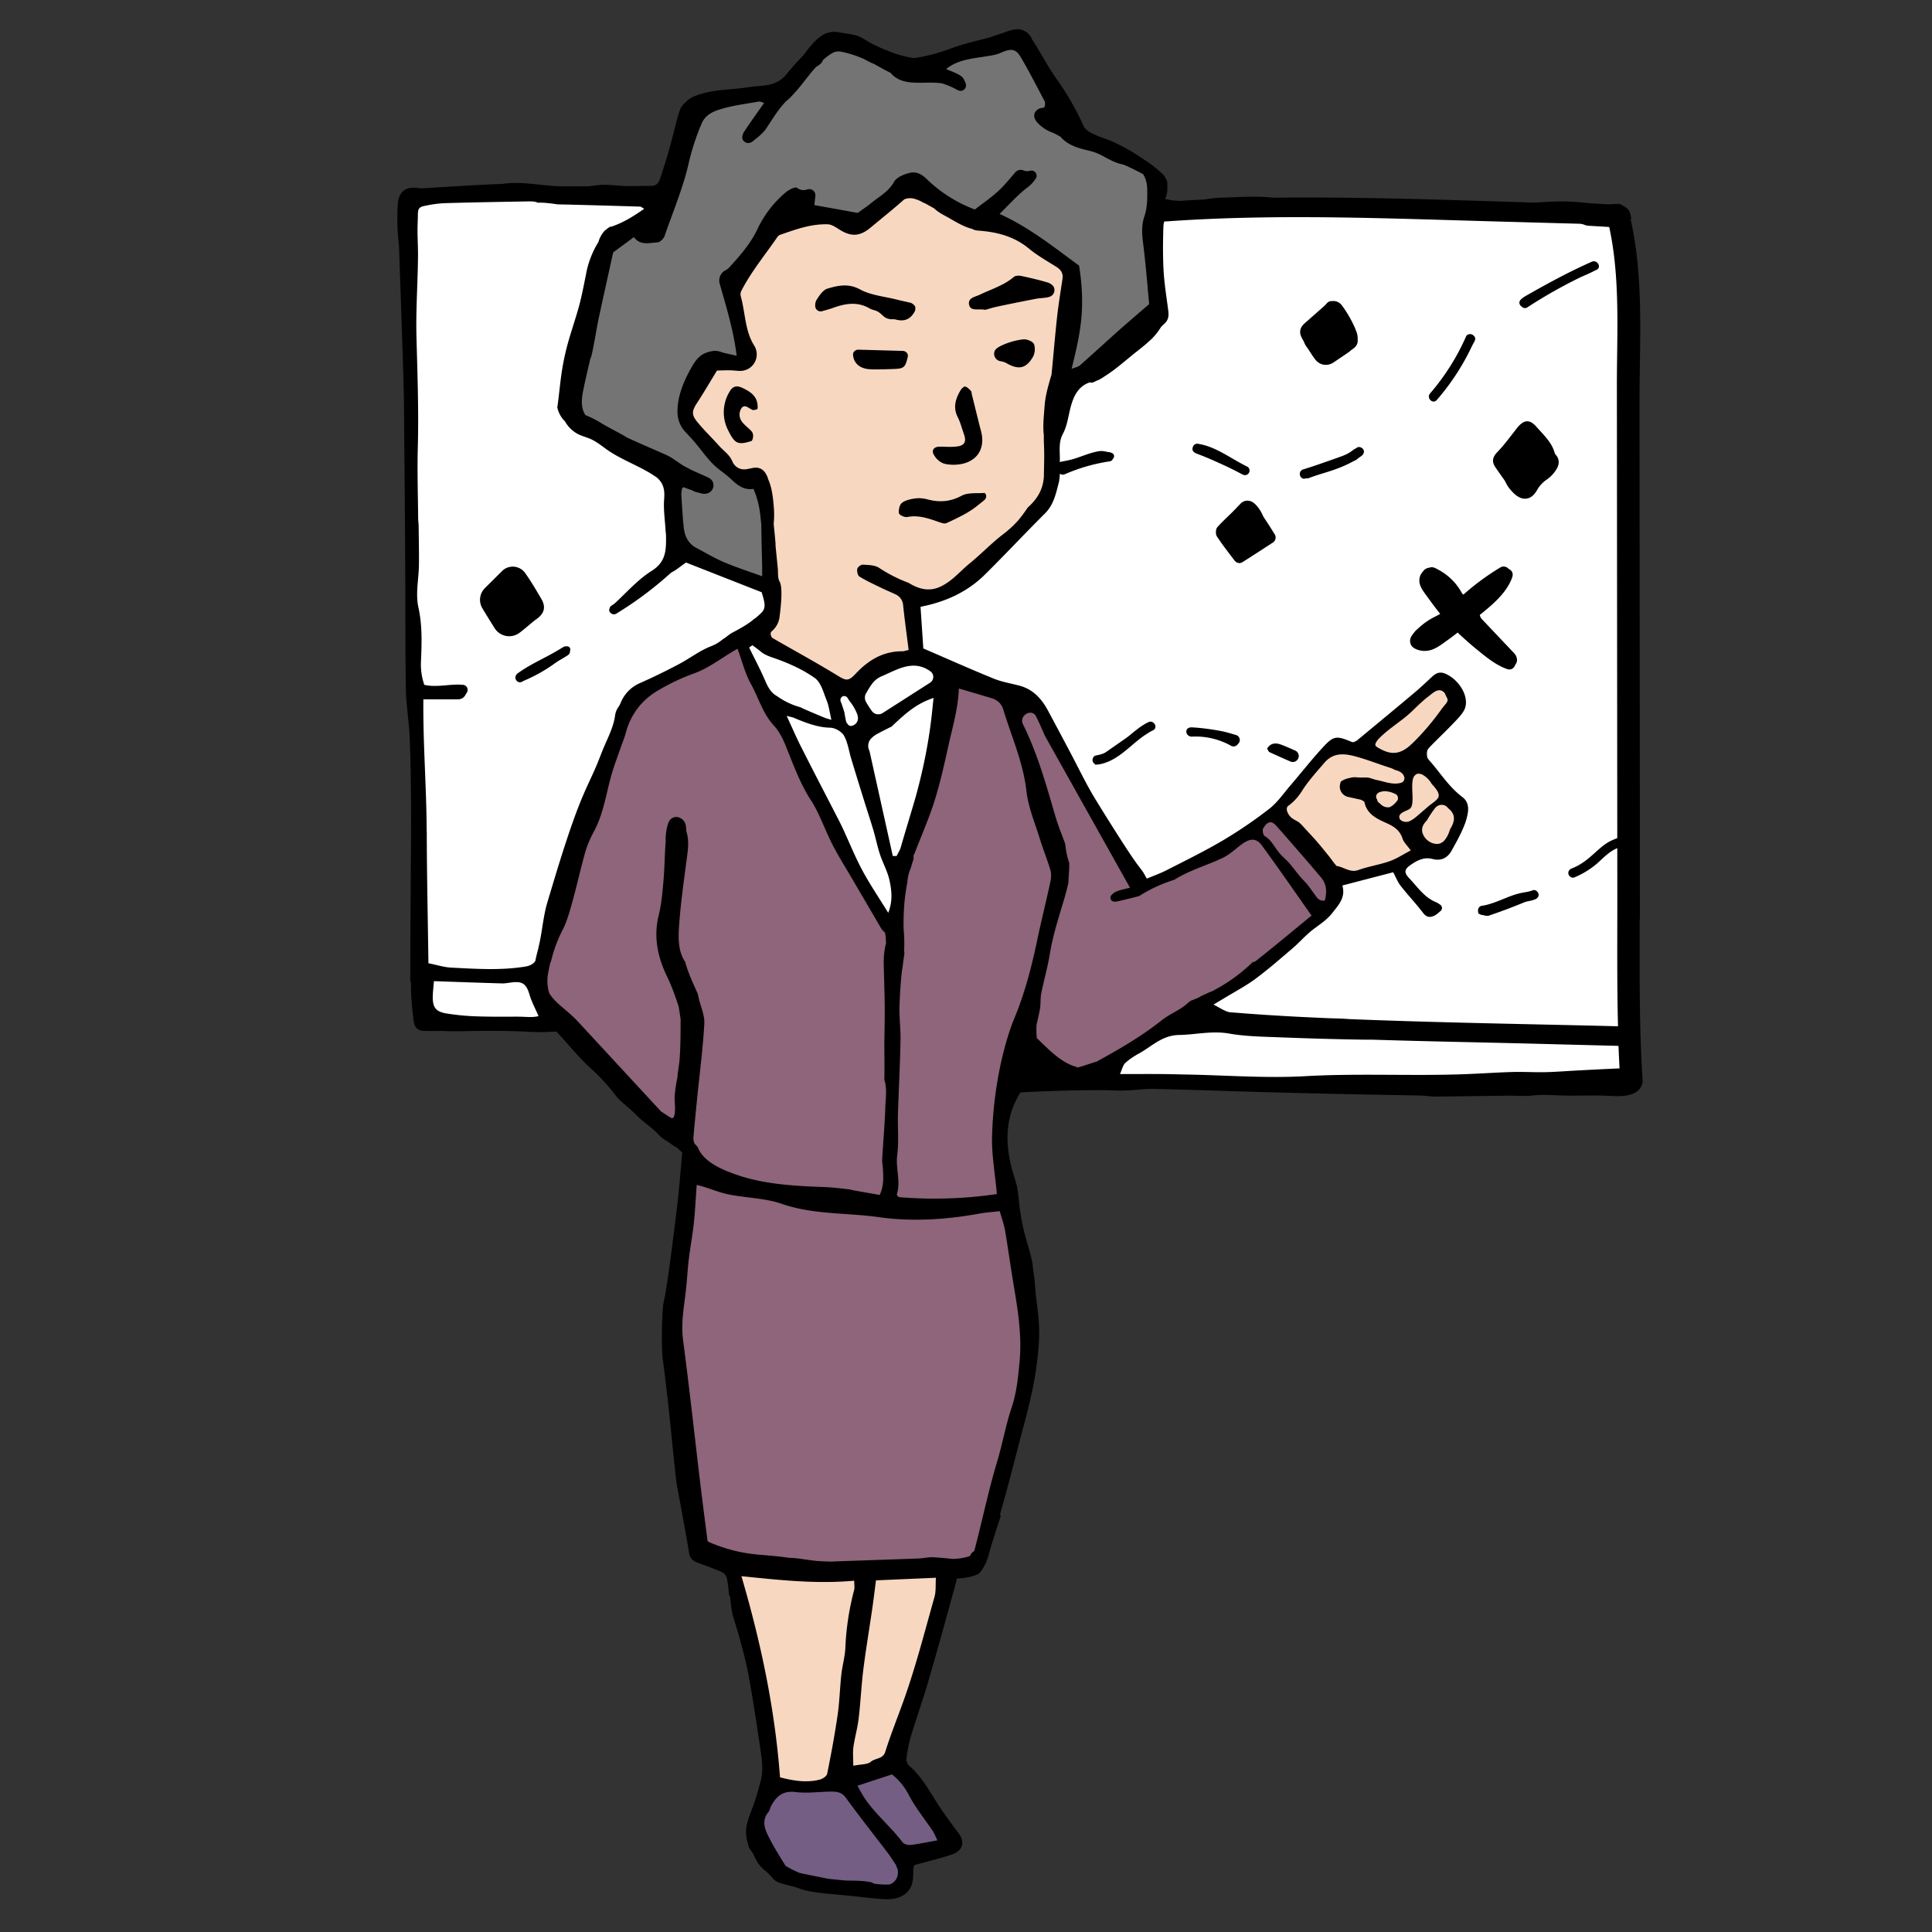<svg xmlns="http://www.w3.org/2000/svg" viewBox="0 0 393 393">
  <rect x="0" y="0" width="393" height="393" fill="#333333" stroke="none"/>
  <defs>
    <style>
      .c{fill:#f8d7c0}.d{fill:#fff}
    </style>
  </defs>
  <g id="b">
    <path class="d" d="M188.58 135.2c-2.69-.1-5.66-.04-8.26.76a10.84 10.84 0 0 0-3.74 1.97c-.96.8-1.6 2.19-2.61 2.86-.9.6-2.36.35-3.4-.03-1.15-.43-1.72-1.47-2.67-2.26-2.44-2.03-5.5-3.46-8.22-5.07a3.3 3.3 0 0 0-.91-.37c-.48-.8-.93-1.63-1.33-2.48-1.72-3.68-7.18-.5-5.47 3.16 1.38 2.95 3.43 5.51 5.43 8.1 0 .48.11 1 .38 1.52.48.94.99 1.86 1.53 2.75 2.94 5.63 4.93 11.64 7.72 17.36a138.3 138.3 0 0 0 5.22 9.57c.88 1.49 1.78 2.97 2.68 4.46.98 1.61 2.47 3.42 2.57 5.37.22 4.06 6.09 4.1 6.31.03.1-1.84-.2-3.7-.05-5.53.15-1.91 1.06-3.61 1.7-5.39a86.16 86.16 0 0 0 2.82-10.36 157.22 157.22 0 0 0 3.41-23.25c.13-1.74-1.53-3.11-3.14-3.17Z"/>
    <path class="c" d="M213.55 51.78c-3.34-2.41-7.52-4.03-11.18-5.91a3.11 3.11 0 0 0-1.81-.35 104.41 104.41 0 0 0-8.49-4.35c-2.9-1.32-5.68-2.63-8.82-1.25-2.87 1.26-4.68 3.91-7.78 4.81-3.51 1.02-6.35-.38-9.73-1.05a3.09 3.09 0 0 0-3.21 1.23c-1.37.07-2.7.42-3.89 1.17-1.64 1.02-2.74 2.83-3.89 4.33-1.35 1.76-2.7 3.53-3.99 5.33-2.18 3.05-1.75 6.36-1.12 9.88.5 2.8 1.28 5.56 2.09 8.3-2.29-.18-4.86-.49-6.69 1.11-.82.71-1.36 1.75-2.04 2.59-.77.94-1.54 1.8-1.91 2.98-.2.63-.29 1.24-.29 1.83l-.17.28a3.14 3.14 0 0 0-.31 2.36c.24.76.73 1.61 1.49 1.95l.84.37.35.51c1.73 2.41 3.39 5 5.33 7.25 1.03 1.19 2.39 2.2 3.94 2.35l.07.38c.24.84.64 1.67.92 2.5.72 2.06 1.92 4.39 1.92 6.6 0 1.44.79 2.38 1.82 2.8 0 5.52 2.28 11.87-.72 16.83a3.2 3.2 0 0 0 1.18 4.31c4.55 2.4 9.14 5.41 13.92 7.31 2.1.84 3.52.25 5.44-.74 2.47-1.27 4.88-2.69 7.31-4.03a2.9 2.9 0 0 0 1.36-1.66c1.48-.43 1.43-1.64 1.04-3.58-.48-2.35-.14-4.81-.27-7.2 3.57-.75 7.67-1.23 10.68-3.29 3.09-2.12 5.52-5.56 7.95-8.38 2.55-2.97 5.4-5.94 7.19-9.46 1.9-3.74 2.42-7.87 2.53-12.02.11-4.33-.07-8.66.42-12.97.5-4.37 1.89-8.5 1.91-12.94.02-3.69-.11-7.82-3.37-10.17ZM294.93 162.8c-1.34-1.84-3.99-5.58-6.33-6.18a4.37 4.37 0 0 0-2.82.37 2.88 2.88 0 0 0-.91-.83c-.63-.36-1.29-.71-1.95-1.03l.27-.16c4.65-2.96 9.19-6.09 12.12-10.88 2.12-3.47-3.36-6.6-5.48-3.13-2.32 3.8-6.12 6.2-9.8 8.54-1.59 1.01-1.76 2.74-1.14 4.07a19.38 19.38 0 0 0-3.12-.63 7.78 7.78 0 0 0-2.47.12c-3.01-.31-5.36 1.31-7.27 3.72-.56.7-.78 1.52-.74 2.3-.44.47-.87.95-1.26 1.45a8.02 8.02 0 0 0-1.2 2.12c-2.13.9-3.13 4.23-.5 5.66l3.11 1.69c.48.26.85 2.34 1 2.63.71 1.31 2.25 1.21 2.96 2.52a2.8 2.8 0 0 0 2.19 1.5c.33.26.66.5 1.02.69 2.39 1.26 4.97.62 7.34-.31 3.06-1.19 6.11-2.42 9.16-3.63 2.39-.95 4.96-1.55 6.2-4.01a6.68 6.68 0 0 0-.4-6.62ZM191 323.73c.88-1.98-.14-4.88-2.73-4.72-5.64.35-11.28.75-16.93 1.01-2.72.12-5.44.21-8.16.2-2.77 0-6.27.35-8.87-.74-3.33-1.39-6.24 2.91-4.04 4.92-.04.38 0 .78.17 1.21 1.44 3.73 2.01 7.71 2.63 11.65a219 219 0 0 1 1.76 14.22c.27 3-.5 8.43 2.35 10.37 1.54 1.05 3.36.72 5.11.6l1.96-.13c2.7 1.46 5.84 1.44 8.2-1.45.63.35 1.39.48 2.22.22 2.84-.89 5.42-1.36 6.47-4.43 1.18-3.44 2.03-7.02 3.08-10.49.79-2.61 1.6-5.21 2.43-7.81 1.44-2.46 1.91-5.18 2.55-7.86a776.9 776.9 0 0 1 1.73-5.15c.19-.57.19-1.11.06-1.59v-.02Z"/>
    <path d="M190.62 371.57c-1.55-1.46-2.95-3-4.11-4.8-.97-1.5-1.54-3.53-2.77-4.83-2.21-2.33-6.46-.64-8.81.66a8.12 8.12 0 0 0-2.49 2.07c-3.13-1.87-6.8-1.35-10.49-.72-4.08.7-8.27 3.58-7.88 8.2.33 3.96 4.37 8.31 7.86 9.85l.19.07a3.05 3.05 0 0 0 2.54 1.4c3.3.01 6.06 1.76 9.4.53.33-.12.64-.26.94-.41 2.59.6 5.29.63 7.53-1.01 1.53-1.12 2.34-3.51.64-4.98l-.37-.35c2.05.51 4.53.08 6.41-.37 2.31-.55 3.16-3.67 1.42-5.3Z" style="fill:#745e84"/>
    <path d="M235.26 51.76c-.27-3.79-.19-7.61.24-11.39.37-3.21-.13-5.25-3.22-6.64-3.52-1.58-7.24-2.77-10.82-4.19l-1.25-.51a3.72 3.72 0 0 0-.32-1.25c-1.23-2.77-3.4-4.76-5.36-7.01a17.55 17.55 0 0 1-3.12-5.18l-.9-2.88a3.07 3.07 0 0 0-1.81-2.03c-.69-1.33-2.05-2.3-3.65-1.81-4.42 1.34-8.83 2.7-13.26 4.01-2.21.66-4.43 1.36-6.76.96-2.07-.35-4.04-1.37-5.98-2.15-3.22-1.29-6.77-2.15-10.21-1.19-3.81 1.07-5.02 4.54-8.06 6.57-5.6 3.72-13.94 2.16-19.02 6.8-2.95 2.7-3.45 7.64-4.47 11.31l-2.95 10.62c-5.21.52-10.51 2.2-12.13 7.7-1.83 6.23-3.03 12.72-4.53 19.04-.72 3.05-1.85 6.25-2.18 9.37-.32 3.02 1.93 4.13 4.28 5.38 2.82 1.5 5.72 2.84 8.61 4.18 1.7.79 3.86 1.5 5.64 2.55l2.23 1.77c.45.36.92.58 1.38.7l.14.44c.37.96.35 1.8.2 2.83-.07.48-.05.96.03 1.41l-.23.63c-.89 3-.51 6.45 1.24 9.07 2.07 3.09 6.09 4.35 9.29 5.88.75.36 1.49.44 2.15.31 1.69 2.03 5.78 1.43 5.61-1.85l-.18-3.48c.34-2.73.5-5.36.53-8.15.04-2.86-1.03-5.41-3.43-7.03a2.63 2.63 0 0 0-2.59-.34c-1-.35-2.05-.55-3.1-.61a7.6 7.6 0 0 0-2.5-2.82 2.5 2.5 0 0 0-1.1-.41c-.29-.46-.6-.92-.92-1.36a2.97 2.97 0 0 0-.87-1.08c-.61-.49-1.23-.94-1.86-1.35-.07-3.36.36-6.63 1.49-9.81.59-1.66 2.52-6.96 5.17-5.61 2.99 1.52 5.47-1.51 4.3-4.32a26.76 26.76 0 0 1-1.94-11.56c1.97-2.61 3.26-5.56 4.95-8.39 2.07-3.46 5.15-5.23 9.18-5.45 4.1-.23 8.05 1.69 12.05.24 1.77-.64 3.24-1.77 4.79-2.81 1.37-.92 4.3-3.31 6.1-3.23 1.89.09 4.41 1.89 6.09 2.65 2.09.94 4.18 1.9 6.26 2.88 4.15 1.95 8.26 4 12.27 6.23 1.55.86 5.04 2.19 6.11 3.62.96 1.29.32 3.69.25 5.27l-.71 15.45c-.14 2.98 3.44 3.89 5.4 2.23l8.71-7.37c2.4-2.03 5.22-3.84 5.68-7.19.43-3.12-.75-6.54-.98-9.66Z" style="fill:#747475"/>
    <path class="d" d="M155.3 119.51c-1.47-1.62-3.99-1.95-5.96-2.63-3.9-1.34-9.69-2.89-12.13-6.52l-.19-.26c.35-5.1.31-12.68-4.03-15.43-1.15-.73-2.49-1.05-3.67-1.73-1.27-.73-2.11-1.94-3.35-2.75-2.88-1.88-6.29-3.21-9.37-4.74a3.63 3.63 0 0 0-.93-.31c-.66-1.39-1.01-2.84-.44-4.46.34-.97.2-1.8-.21-2.43l.02-.06c1.02-3.75 2.06-7.5 3.1-11.25l3.14-11.37c.43-1.57.76-3.3 1.56-4.73 1.03-1.83 2.73-2.71 4.55-3.62l.21-.11h1.11c4.07-.03 4.1-6.34.03-6.31-2.71.02-5.41-.03-8.11-.1a3.14 3.14 0 0 0-1.73-.58 406.6 406.6 0 0 0-33.31-.04c-3.18.13-3.88 4.02-2.09 5.63 0 20.97-.06 41.94 0 62.91.05 20.39.42 40.8 2.34 61.11a3.04 3.04 0 0 0-.54 1.76c-.15 10.41-1.09 21.21.7 31.53.34 1.98.81 4.16 2.75 5.21 1.7.92 3.74.43 5.54.16 2.58-.39 4.88-.84 7.46-.27 2.51.56 4.59 1.3 7.15.51 1.46-.45 2.93-2.21 2.26-3.85-1.34-3.28-1.95-5.75-.88-9.2 1.06-3.42 2.2-6.82 3.3-10.23l6.66-20.67c2.1-6.53 3.8-13.41 6.46-19.73.99-2.34 2.5-4.17 4.3-5.7.88.17 1.84-.04 2.69-.81 3.34-3.05 8.29-4.77 12.29-6.81 3.31-1.69 8.46-3.24 10.04-6.95.72-1.71.63-3.75-.68-5.18ZM328.39 45.78c-1.04-.07-14.26-3.25-14.78-2.7-12.35-.22-24.7-.49-37.05-.77l-24.25-.56c-6.11-.14-13.6-.99-18.05 4.05a3.06 3.06 0 0 0-.37 3.69c-.02.16-.04.31-.04.48-.03 4.86 3.34 11.65.26 16.02-1.46 2.08-3.87 3.48-5.91 4.95-2.46 1.77-4.9 3.56-7.32 5.38-2.09 1.57-4.42 3.04-5.97 5.16-1.57 2.15.37 3.84-.32 6.37-.71 2.61-1.1 4.31-.77 6.99.16 1.32-1.87 5.11-1.77 6.83l-.18.22a64.07 64.07 0 0 1-12.35 12.65 59.97 59.97 0 0 1-7.35 4.87c-2.31 1.29-4.38 1.99-6.3 3.83-1.68 1.6-.5 4.94.08 6.97.78 2.7 1.6 3.47 3.92 4.72a76.45 76.45 0 0 0 8.27 3.83c2.93 1.17 6.04 1.98 8.83 3.46.49.26.98.38 1.44.4 2.66 2.27 4.36 6.11 5.92 9.05 1.91 3.6 3.61 7.29 5.43 10.94a85.82 85.82 0 0 0 5.75 10.14c1.69 2.49 4.51 7.29 8.17 6.87 1.75-.2 3.85-1.44 5.42-2.18a73.49 73.49 0 0 0 5.82-3.09c3.46-2.04 6.74-4.35 9.92-6.78 3.16-2.41 6.22-4.88 8.62-8.05 2.39-3.17 4.59-6.1 7.58-8.64l.37.13c3.1.91 5.55-.58 7.84-2.52 2.66-2.25 5.27-4.51 8.12-6.54 1.72-1.22 5.88-5.04 8.11-3.66 3.09 1.9.09 6.6-1.34 8.52-1.59 2.12-4.14 4.19-3.82 7.07.33 2.91 3.23 5.55 5.09 7.67.82.93 2.48 2.17 2.86 3.41.51 1.64-.88 3.77-1.6 5.16a13.43 13.43 0 0 1-2.63 3.74 3 3 0 0 0-2.06-.03l-3.53 1.1c-.35.11-.66.27-.94.46-1.69.59-3.38 1.2-5.06 1.8a2.72 2.72 0 0 0-2.19 0c-3.59 1.39-7.18 1.55-9.66 4.83-.96 1.27-1.54 2.72-2.39 4.05-1.19 1.86-2.94 3.1-4.76 4.35-.56.38-.94.85-1.16 1.36-.51.62-1.03 1.21-1.57 1.8-.4.05-.79.18-1.16.43l-32.37 21.52c-2.93 1.95-1.25 6.67 2.43 5.79 11.09-2.65 22.74-1.79 34.05-1.61l33.91.55a3.38 3.38 0 0 0 2.82.89l6.45-.86a3.57 3.57 0 0 0 1.39.23c.49.8 1.37 1.34 2.61 1.21 6.46-.65 12.21-.25 18.64.66 2.28.32 3.15-176.35-1.11-176.64Z"/>
    <path d="m268.61 176.82-6.16-6.33c-.04-1.71-1.15-3.38-3.35-3.38a3.2 3.2 0 0 0-3.03 1.86c-.26.11-.5.24-.73.4l-4.95 3.42c-.87.05-1.76.27-2.6.66-5.33 2.44-11.29 4.8-16.82 7.77-.75-3.32-3.29-6.4-4.97-9.29a498.4 498.4 0 0 1-10.58-19.05c-1.58-3.01-2.8-6.71-5.82-8.61-2.92-1.83-6.27-2.31-9.16-4.38-3.78-2.7-8.25 1.1-8.55 4.94-.38 4.81-.75 9.63-1.89 14.34-1.09 4.49-3.23 8.48-4.76 12.82-2.07 5.89-2.37 12.35-3.99 18.36a6.44 6.44 0 0 0-.51-1.28 374.6 374.6 0 0 0-12.6-21.08c-.18-3.11-1.97-6.42-3.62-9.44a188.5 188.5 0 0 0-8.84-14.45c-1.44-3.4-3.29-7.03-3.89-10.57-.5-2.98-4.62-3.3-6.22-1.14l-.33.18-.94.4c-.7.37-1.36.85-1.85 1.47-.5.63-.82 1.35-.92 2.08a28.32 28.32 0 0 0-9.05 4.29c-4.05 2.96-6.03 7.13-7.63 11.76-3.27 9.43-5.63 19.15-8.72 28.64-1.53 4.71-3.65 9.19-5.22 13.87-1.66 4.94-.01 9.45 4.44 12.06 2.05 1.21 3.85 2.37 5.4 4.23 1.33 1.6 2.18 3.53 3.39 5.22a33.66 33.66 0 0 0 4.71 5.13c1.29 1.19 3.27 2.56 3.93 4.28 1.25 3.24 3.84 4.66 6.88 4-.32 3.09.16 6.15 1.38 8.87a5.94 5.94 0 0 0-1.34 3.41c-.74 10.16-1.68 20.33-1.87 30.52-.19 10.36.98 20.55 2.82 30.73.84 4.64 1.12 10.29 6.49 11.87 2.41.71 5.34.7 7.83.99l2.19.24a15.78 15.78 0 0 0 6.15 2.67c.52.1 3.11.8 2.07-.08 2.35 2 5.8 2.26 8.09-.06.25-.25.47-.54.67-.84 6.69.52 13.4.84 20.12.81 4.01-.02 5.85-3.41 5.51-6.5 1.66-2.3 2.67-5.32 3.69-8.17a90.95 90.95 0 0 0 4.23-16.73 99.5 99.5 0 0 0-1.85-39.96 5.38 5.38 0 0 0-.96-1.93l-.03-.25a150.65 150.65 0 0 1-1.5-20.69c-.02-5.33.62-9.39 6.37-10.72l.32-.05c.59.83 1.5 1.68 1.89 2.02 2.41 2.13 5.89 2.61 8.92 1.71 1.09-.32 2.05-.81 2.93-1.42 1.22.21 2.49.03 3.57-.72l22.99-15.88c6.96-4.81 14.11-9.24 19.26-16.08 1.52-2.01.65-5.26-.95-6.91Z" style="fill:#8e657a"/>
    <path d="M261.04 164.88ZM333.59 186.97l-.03-34.99L333.5 82c-.01-12.34.94-25.2-1.79-37.33l.1-.3a6.98 6.98 0 0 0-.37-1.38c-.05-.1-.11-.2-.18-.29a3.81 3.81 0 0 0-.91-.74 7.87 7.87 0 0 0-.86-.47c-.92-.05-1.88.11-2.81.05l-3.52-.21h-.04a44.56 44.56 0 0 0-8.33-.27l-2.64.16c-17.71-.57-35.44-1.2-53.15-1.01h-.1c-3.49-.41-7.08-.07-10.62 0-1.19.02-2.37.26-3.55.39-1.58.07-3.16.16-4.74.26-1-.03-1.99-.15-2.99-.38a5.4 5.4 0 0 0 .45-2.55v-.09c.02-.32.02-.66-.05-.98a1 1 0 0 0-.15-.31 3.3 3.3 0 0 0-.99-1.35c-.57-.56-1.58-1.4-2.24-1.86-3.03-2.1-6.14-4.08-9.67-5.29-1-.34-2-.77-2.91-1.31a3.1 3.1 0 0 1-1.13-1.34 55.9 55.9 0 0 0-5.3-9.22c-1.73-2.42-3.12-5.07-4.7-7.6l-.33-.48a3.26 3.26 0 0 0-2.05-2c-1.45-.49-3.09.35-4.46.79-.75.24-1.49.5-2.24.75-2.49.65-5 1.22-7.41 2.08a38.42 38.42 0 0 1-7.38 2.03l-.64.06a22.16 22.16 0 0 1-5.29-1.52 30.8 30.8 0 0 1-3.46-1.57c-.98-.55-1.82-1.2-2.92-1.51-1.05-.29-2.17-.42-3.25-.59a4.85 4.85 0 0 0-2.92.19c-1.85.83-3.36 2.86-4.6 4.51a51.83 51.83 0 0 0-3.3 3.69c-1.52 1.9-3.31 2.31-5.48 2.48-1.2.1-2.4.24-3.59.42l-1.05.11c-2.21.22-4.48.34-6.64.9-1.33.34-2.88.82-3.84 1.87a4.9 4.9 0 0 0-.97 1.15l-.08.16v.03c-.1.23-.18.47-.26.71l-.22.63c-.61 2.38-1.19 4.7-1.83 6.99-.54 1.95-1.18 3.87-1.79 5.8-.29.92-.78 1.57-1.88 1.56-1.66-.02-3.31.06-4.97.03-2.02-.04-4.07-.43-6.04-.17l-1.71.21c-1.8.01-3.6.03-5.4.01-4.01-.04-7.91-1.08-11.92-.52-.03 0-.05.02-.08.03-5.61.19-11.22.6-16.83.92-1.23-.24-2.55-.3-3.53.61-.93.86-1.04 2.19-1.08 3.38-.1 2.52-.04 5.04.29 7.54.31 9.27.65 18.55.92 27.82.13 4.62.13 9.25.17 13.87.07 7.83.14 15.67.18 23.5.05 8.36-.01 16.72.13 25.07.06 3.36.65 6.71.78 10.07.2 4.8.25 9.61.28 14.42.03 5.23-.05 10.46-.08 15.69-.03 6.22-.08 12.44-.08 18.66 0 .34.05.68.13 1.01a51.09 51.09 0 0 0 .4 6.38c.09.75.12 1.58.42 2.28.35.82 1.05 1.05 1.88 1.07.89.02 1.78.03 2.67.02l.81-.02c1.74.1 3.49.08 5.25.04 4.26-.08 8.52-.08 12.77.15.36.02.7.03 1.01.01l.1.03.24.03h.18c1.28-.01 2.55-.06 3.82-.13l.41.41c2.17 2.31 4.15 4.84 6.49 6.96a41.93 41.93 0 0 1 5.58 6.13c.56.52 1.1 1.06 1.69 1.55.83.69 1.6 1.39 2.36 2.16 1.34 1.35 2.95 2.28 4.23 3.7.66.74 1.42 1.16 2.25 1.7l.29.22.72.49c.18.1.37.19.53.31.15.11.27.22.38.36l.05.04.65.55c-.31 3.58-.58 7.06-.98 10.51-.17 1.46-2.02 16.97-2.77 19.85-.35 1.33-.56 9.21-.19 11.86 1.11 8.01 1.78 16.09 2.68 24.14.2 1.76.6 3.5.91 5.25.59 3.3 1.23 6.58 1.76 9.89.18 1.16.85 1.66 1.84 2.02 1.57.56 3.14 1.13 4.66 1.79.45.19.98.64 1.1 1.07.29 1.09.38 2.24.5 3.36l.02.29c.14.19.23.42.25.67.08 1.15.26 2.28.48 3.4.49 1.63 1.02 3.24 1.46 4.89.69 2.56 1.39 5.14 1.85 7.75.85 4.72 1.57 9.47 2.27 14.21.36 2.43.77 4.86.03 7.27a54.33 54.33 0 0 1-1.23 4.13c-.51 1.5-1.2 3.01-1.53 4.56-.32 1.54.02 3.05.49 4.53l.02.04c.27.41.56.81.84 1.21a11 11 0 0 0 .92 1.81 7.18 7.18 0 0 0 1.8 1.85c.42.42.84.83 1.22 1.29.69.84 1.68 1.03 2.68 1.31.63.18 1.25.34 1.87.48 1.15.44 2.33.79 3.55.98 2.3.37 4.64.53 6.96.75 2.55.25 5.11.6 7.66.75 1.95.11 4.14-.35 5.22-2.16.57-.95.63-2.05.66-3.12.01-.39-.03-1.14.21-1.58a.92.92 0 0 1 .54-.19v-.02c2.48-.69 4.82-1.24 7.09-2.01 2.31-.78 2.75-2.56 1.31-4.44a114.05 114.05 0 0 1-3.44-4.73c-2.08-3.06-3.7-6.45-6.58-8.93a1.81 1.81 0 0 1-.51-1.4c.2-1.49.43-2.99.86-4.42 1.15-3.82 2.5-7.59 3.62-11.43 1.93-6.63 3.76-13.29 5.58-19.96.07-.27.12-.54.17-.81 1.46-.1 3.08-.32 4.34-.92.2-.16.39-.34.56-.54a10.17 10.17 0 0 0 1.7-3.81c.7-2.51 1.56-4.97 2.33-7.45a.86.86 0 0 1-.05-.66c1.54-5.25 2.84-10.57 4.24-15.86 1.25-4.7 2.51-9.34 3.13-14.17.29-2.3.54-4.64.52-6.96-.03-2.29-.34-4.56-.62-6.83-.16-1.26-.23-2.53-.34-3.8l-.08-.46c-.13-.92-.24-1.84-.34-2.76l-.02-.12c-.45-2.16-1.17-4.25-1.71-6.39a47.13 47.13 0 0 1-1.09-6.88c-.08-.76-.21-1.51-.34-2.27-.17-.63-.35-1.26-.55-1.89-1.88-5.98-2.11-11.76 1.28-17.13 5.8-.33 11.61-.48 17.42-.46 1.72.05 2.5.1 3.75.07 2.02-.05 4.04-.38 6.05-.33 7.55.17 15.1.45 22.66.66 4.98.14 9.95.26 14.93.37 5.5.12 10.99.2 16.49.32 1.06.02 2.12.22 3.18.21 5.02-.05 10.03-.13 15.05-.19l3.56.07 2.1-.18c1.67-.11 3.34.03 5.01.08 3.32.09 6.66-.09 9.97.09 2.45.13 5.94.1 6.4-2.92-.73-10.99-.61-22.02-.62-33.04ZM234.17 69.04c.76-.75 1.43-1.59 1.99-2.5.2-.22.4-.43.62-.62.97-.84.99-1.75.85-2.84-.34-2.63-.77-5.25-.93-7.89-.17-2.91-.14-5.84-.06-8.75 0-.17.02-.33.03-.48 0-.3.06-.6.15-.89 22.73-1.66 45.57-.62 68.32 0l16.36.45.65.14c.28.15.6.24.98.26l3.17.19c.34.02.69.05 1.04.06 2.29 10.54 1.55 21.64 1.56 32.35l.03 34.99.06 69.4c0 8.61-.08 17.24.14 25.85-18.21-.46-36.45-.72-54.66-1.46-.62-.04-1.23-.09-1.85-.11l-2.6-.08-5.37-.25c-4.88-.25-9.75-.56-14.61-.97-1-.23-1.91-.9-3.2-1.54l2.23-1.33c2.1-1.28 4.31-2.43 6.28-3.89 2.61-1.93 5.07-4.09 7.55-6.2 1.41-1.21 2.64-2.64 4.1-3.78 1.39-1.08 2.85-1.95 4-3.42 1.33-1.7 2.75-3.17 2.06-5.61l10.34-2.69c.51.96.89 1.96 1.52 2.77 1.46 1.87 3.11 3.6 4.55 5.49.7.93 1.45.99 2.3.57.42-.2.78-.53 1.28-.96a.8.8 0 0 0-.04-1.23c-.3-.22-.58-.41-.88-.54-2.41-.98-3.79-3.11-5.47-4.88-1.13-1.19-.99-1.84.31-2.73 1.35-.92 2.71-1.65 4.46-1.18 1.66.44 3.02-.21 3.83-1.67 1.07-1.93 2.19-3.88 2.87-5.96.53-1.61 1.05-3.69-.65-4.97-2.68-2.01-4.42-4.81-6.56-7.26-1.22-1.39-1.08-1.93.34-3.36 1.73-1.75 3.52-3.44 5.19-5.25.71-.76 1.5-1.69 1.68-2.65.47-2.42-1.47-5.31-3.91-6.48-1.14-.55-1.93-.36-2.79.41-1.16 1.06-2.29 2.16-3.5 3.18-4.06 3.42-8.13 6.77-12.42 10.33.08.02-.19 0-.43-.09-3.32-1.39-3.79-1.37-6.24 1.33-2.21 2.43-4.24 5.01-6.38 7.51-1.38 1.61-2.61 3.42-4.25 4.7-3 2.33-6.16 4.49-9.43 6.43-3.71 2.19-7.59 4.09-11.43 6.05-1.3.67-2.69 1.16-4.07 1.74-.41-.72-.6-1.11-.85-1.47-.24-.35-.5-.68-.76-1.02l-.16-.2-.04-.06c-1.83-2.35-7.97-12.26-8.9-13.82-1.77-2.95-3.25-6.07-4.87-9.12-1.49-2.82-2.99-5.64-4.5-8.45-1.28-2.39-2.98-4.32-5.71-5.08-1.78-.49-3.64-.77-5.34-1.46-4.71-1.92-9.36-4-14.33-6.14l-.57-8.47 1.32-.29c4.45-1.05 8.46-3 11.73-6.22 4.15-4.1 8.13-8.37 12.26-12.48 1.76-1.75 2.22-3.99 2.8-6.21.18-.67.18-1.39.28-2.23 2.88-.82 5.42-2.66 8.65-2.25.6.08 1.26 0 1.97-.38a.66.66 0 0 0-.13-1.23c-.96-.26-1.79-.49-2.56-.37-1.79.28-3.49 1.07-5.25 1.6-.84.25-1.71.38-2.75.6.12-2.06-.37-3.84.66-5.77.97-1.82 1.12-4.08 1.76-6.1.63-2.01 1.65-3.65 3.67-4.32.26.08.55.06.82-.06.21-.09.41-.2.62-.3.63-.21 1.24-.64 1.83-1.03 1.94-1.24 3.7-2.79 5.47-4.23 1.27-1.03 2.6-2.01 3.77-3.15Zm58.24 93.42c-.23.3-.53.54-.83.77l-.62.47-.19.14a.34.34 0 0 0-.09.08c-.86.72-1.69 1.47-2.55 2.19-.37.31-.78.62-1.21.83l-.02.02-.07.03a1.8 1.8 0 0 1-1.79-.09.83.83 0 0 1-.17-1.29c.49-.5 1.12-.64 1.71-.96.48-.25.64-.72.7-1.23.2-1.62-.21-3.28.12-4.9.08-.38.26-.68.5-.87a.93.93 0 0 1 .55-.27v-.02l.02.02c.09 0 .18 0 .27.02.22.02.44.08.67.21a5.03 5.03 0 0 1 1.84 1.88c.17.18.34.35.49.54.53.66 1.32 1.6.68 2.44Zm1.88 1.64c.13.11.24.22.29.3 1.4 1.11 1.54 2.39.46 4.16l-.1.18c-.16.6-.41 1.19-.76 1.72l-.2.28c-.18.26-.4.48-.68.64l-.06.04c-.47.28-1.04.29-1.56.17a3.25 3.25 0 0 1-2.27-2.01 2.1 2.1 0 0 1-.02-1.44c.18-.5.54-.91.89-1.31.53-.9 1.09-1.78 1.75-2.58l.03-.03c.02-.04.16-.14.34-.26a1.63 1.63 0 0 1 1.89.12Zm-6.7-13.18c-2.42 2.46-4.32 2.9-7.15 1.24h-.05l-.08-.07c-.49-.33-.71-.44-.42-1.02.2-.41.51-.75.84-1.07 1.51-1.48 3.33-2.7 4.99-4.01 1.69-1.34 3.08-2.99 4.8-4.29.62-.46 1.49-1.34 2.33-1.29.45.03.8.28 1.06.62.09.25.48 1.02.48 1.04.32.69-.41 1.12-1.3 2.38a51.43 51.43 0 0 1-5.49 6.47Zm-5.29 5.11c.49.16.99.3 1.43.58.85.2 1.7.59 1.93 1.49a.96.96 0 0 1-.68 1.14c-1.69.47-3.32-.26-4.96-.58h-.07l-1.08-.34c-.78-.27-1.6-.11-2.41-.16-.56-.04-1.16-.12-1.69.05-.75.12-1.46.35-2.06.82l-.12.51a2.14 2.14 0 0 0 1.62 2.56l2.7.6c.36.24.61.32.63.44.51 2.49 2.52 3.4 4.52 4.3 1.47.66 2.69 1.45 3.23 3.12.25.79.96 1.42 1.68 2.43-1.53.8-2.85 1.68-4.29 2.19-2.08.73-4.31 1.06-6.38 1.8-1.66.6-2.91-.61-4.42-.83-.56-.59-1.01-1.32-1.53-1.96-1.05-1.3-2.09-2.61-3.22-3.84l-1.68-1.82c-.47-.51-.92-1.1-1.53-1.45-.63-.36-1.2-.59-1.64-1.2a3.1 3.1 0 0 1-.47-.9c-.12-.38-.05-.67.11-.96 1.2-.86 2.12-1.85 2.9-3.09 1.31-2.08 3-3.93 4.61-5.8 2.04-2.36 4.61-1.77 7.11-1.03 1.95.57 3.84 1.31 5.77 1.93Zm-1.93 5.23a3.02 3.02 0 0 1 2.01-.24c.54.09 1.07.28 1.55.54.25.14.4.4.44.67.04.3-.06.54-.25.77-.3.37-.64.73-1.05.97-.29.22-.57.3-.85.24-.44 0-.82-.17-1.17-.44-.16-.13-.31-.28-.46-.42l-.03-.02a.92.92 0 0 1-.43-.7l-.08-.11a.92.92 0 0 1 .33-1.25Zm-13.85 14.63 2.23 2.63c1 1.18 1.27 2.77.73 4.67-1.08.19-1.6-.57-2.06-1.26-.44-.58-.84-1.18-1.29-1.76-.44-.58-.97-1.07-1.45-1.62-.92-1.03-1.69-2.18-2.62-3.2-.46-.51-1-.93-1.46-1.43a14.1 14.1 0 0 1-1.12-1.43c-.61-.86-1.18-1.82-2.12-2.35-.6-.34-.47-1.44-.5-1.44.89-1.72 1.79-1.79 2.71-.77 2.35 2.62 4.64 5.3 6.95 7.96ZM152.46 95.3c-1.56.5-2.9-.07-3.52-1.51-.58-1.36-1.74-2.07-2.63-3.07-1.47-1.65-3.08-3.18-4.47-4.89-1.26-1.54-1.1-2.28.06-4.04 1.29-1.97 2.48-4.02 3.95-6.42.89 0 2.37-.12 3.83.03.29.03.57.05.84.05a3.36 3.36 0 0 0 2.91-5.13l-.02-.03c-1.91-3.06-1.78-6.65-2.71-9.96-.11-.39-.08-.81.1-1.17 2.01-3.9 4.81-7.28 7.28-10.87.15-.21.36-.44.6-.52 3.16-1.1 6.32-2.26 9.73-2.14.79.03 1.6.6 2.33 1.06 2.38 1.5 4.15 1.43 6.31-.36 2.31-1.92 4.66-3.79 6.9-5.78a3.16 3.16 0 0 1 1.82-.17c.53.12 1.04.32 1.55.56.3.19.61.34.93.46l1.74.97.08.06c.77.74 1.68 1.2 2.61 1.71 1.59.88 3.21 1.95 5 2.4.37.2.81.33 1.18.36 3.86.26 7.42 1.15 10.5 3.71 1.69 1.4 3.65 2.49 5.52 3.67.92.58 1.42 1.31 1.25 2.43-.37 2.53-.8 5.05-1.08 7.58-.44 3.96-.76 7.93-1.15 11.89-.62 2.14-1.27 4.26-1.42 6.49-.14 1.96-.39 3.98-.14 5.94-.02.69 0 1.39.03 2.1.09 1.95 0 3.92-.02 5.87-.04 2.77-1.28 4.88-3.28 6.65-.62.91-1.25 1.8-1.97 2.64a21.77 21.77 0 0 1-3.21 2.93c-2.31 1.79-4.31 3.9-6.58 5.75-2.08 1.69-3.83 3.92-6.38 4.94-2.2.88-4.27.22-6.12-.94a29.32 29.32 0 0 1-5.99-3.04c-.87-.58-2.17-.58-3.29-.65-.38-.03-1.07.48-1.14.84-.1.5.07 1.36.43 1.58 1.43.88 2.97 1.58 4.48 2.32.94.46 1.92.85 2.87 1.31a2.62 2.62 0 0 1 1.55 2.29c.31 2.98.73 5.95 1.11 9.02-.58.12-.91.26-1.24.26-3.91-.03-6.92 1.78-9.5 4.53-1.55 1.65-1.95 1.5-3.96.27-3.94-2.41-8.01-4.64-12.02-6.94l-1.06-.61.03-.02a.82.82 0 0 1-.24-.41c-.14-.3-.09-.69.15-.9h.01a4.57 4.57 0 0 0 1.55-2.73c.32-2.35.71-6.22.03-7.38-.41-.7-.28-1.74-.36-2.62l-.47-4.74c.08-.2-.3-3.42-.37-4.42.12-1.1.11-2.19.03-3.28-.16-2-.36-4.04-1.21-5.88l.02-.02c-.67-1.96-1.86-2.58-3.74-1.98Zm36.86 41.3a1.4 1.4 0 0 1-.14 2.28l-9.63 6.16c-.73.47-1.71.29-2.21-.42a19.9 19.9 0 0 1-1.18-1.84 1.75 1.75 0 0 1 0-1.73c.45-.77.88-1.52 1.42-2.19a4.73 4.73 0 0 1 1.82-1.32c1.85-.79 3.7-1.84 5.63-2.08a5.66 5.66 0 0 1 4.28 1.15Zm-18.09 6.59a.88.88 0 0 1-.16-.39l-.02-.02a.71.71 0 0 1-.09-.42v-.04a.82.82 0 0 1 .37-.62c.36-.23.88-.08 1.09.29.17.31.39.59.6.88a9.7 9.7 0 0 1 1.36 2.43c.14.41.21.9.06 1.32a1.6 1.6 0 0 1-1.15 1.02c-.4.1-.75-.11-.92-.45a.82.82 0 0 1-.24-.37c-.17-.63-.25-1.29-.37-1.93l-.53-1.64v-.02c-.06-.08-.04-.05 0 0v-.02Zm-13.63-9.28c2.85 1 5.71 2.28 8.16 4.02 1.25.89 1.75 2.95 2.4 4.56.47 1.18.62 2.49.96 3.94-.51-.16-.99-.28-1.44-.46-1.45-.6-2.9-1.2-4.33-1.84l-.52-.26a15 15 0 0 1-4.79-2.28c-1.15-.62-1.81-1.76-2.38-3.1-.99-2.3-2.17-4.53-3.28-6.78l.68-.46c.53.41 1.09.78 1.6 1.22.87.75 1.86 1.07 2.96 1.45Zm4.07 12.19c2.34.95 4.64 1.88 7.26 1.93.96.02 2.3.81 2.76 1.63.78 1.41.99 3.13 1.47 4.71.87 2.88 1.76 5.76 2.66 8.64.62 2.01 1.29 4 1.88 6.01.46 1.56.77 3.17 1.28 4.72.6 1.82 1.58 3.54 1.97 5.39.42 2 .69 4.12-.27 6.55-1.91-3.09-3.73-5.78-5.26-8.62-1.49-2.78-2.67-5.73-4-8.59-.45-.96-.94-1.9-1.43-2.85-2.34-4.54-4.7-9.07-7-13.63-1.01-1.99-1.89-4.04-2.97-6.38.73.21 1.21.29 1.65.47Zm15.18 6.59a1.14 1.14 0 0 1-.1-.19 2.2 2.2 0 0 1 .39-2.21 5.18 5.18 0 0 1 1.59-1.15c.87-.48 1.77-.91 2.66-1.36.15-.15.29-.3.45-.44 2.24-2.07 4.51-4.22 8.07-5.37-.29 1.89-.54 8.66-3.5 19.6-.55 2.03-2.59 8.67-3.16 10.72-.18.65-.57 1.23-.86 1.84h-.78l-4.76-21.45Zm-43.06-103.4c.5-.02 1.22-.76 1.41-1.32 1.71-4.99 3.81-9.85 4.95-15.04a48.42 48.42 0 0 1 2.54-7.72c.71-1.75 2.21-2.46 3.58-2.9 2.59-.84 5.36-1.16 8.06-1.65.29-.05.63.15 1.1.28-1.44 2.06-2.82 3.96-4.1 5.91-.27.42-.46 1.23-.24 1.58.48.75 1.34.9 2.08.28.94-.78 1.99-1.53 2.65-2.52 1.27-1.88 2.4-3.82 3.97-5.48 2.37-1.98 4.09-4.75 6.18-7.06.48-.33 1.02-.61 1.25-1.06.08-.16.17-.29.25-.43.55-.49 1.13-.95 1.77-1.33.42-.25.85-.35 1.29-.37.93.05 1.91.37 2.87.65.79.25 1.56.55 2.32.89.68.36 1.36.73 2.08 1.01 1.1.61 2.19 1.25 3.32 1.78 1.49 1.76 3.48 2.02 5.67 2.04 1.6.02 3.22-.11 4.82.12a16.8 16.8 0 0 1 2.66 1.09c.44.23.9.56 1.42.4 1.02-.32.95-1.37.45-2.1-.21-.79-1.05-1.26-3.69-2.28 2.34-1.91 5.15-2.11 7.89-2.56 1.05-.17 2.14-.29 3.1-.71 2.19-.95 3.13-.97 4.2.84 1.72 2.92 3.27 5.96 4.93 9.11.02.36.04.98-.2 1.11-.2.11-.56.1-.78.18a1.9 1.9 0 0 0-.87.57c-.62.72-.32 1.61.22 2.25a7.8 7.8 0 0 0 3.17 2.13c.57.24 1.09.54 1.62.85 1.54 1.76 3.64 2.32 5.84 2.83.85.2 1.68.51 2.46.91 1.47.77 2.79 1.6 4.49 1.91a44.41 44.41 0 0 1 4 1.95c.52.8.81 1.82.84 3.03.04 1.83.02 3.79-.55 5.49-.67 1.97-.51 3.77-.26 5.73.53 4.2.85 8.43 1.21 12.18-2.38 2.06-4.43 3.8-6.43 5.58-2.56 2.28-5.07 4.61-7.65 6.87-.4.35-1.02.44-1.7.72 1.78-7.2 2.9-12.24 1.52-21-5.11-3.73-10.08-7.76-16.17-10.51 1.69-1.65 3.44-3.63 5.47-5.24a6.98 6.98 0 0 0 1.96-2.08c.4-.77-.35-1.69-1.19-1.47-.47.12-.93.13-1.39-.07-.59-.27-1.3-.04-1.72.46-1.09 1.29-2.09 2.52-3.24 3.6-1.47 1.39-3.16 2.53-4.92 3.9a28.5 28.5 0 0 1-9.89-6.29c-1.09-1.03-2.13-1.43-3.23-1.19-1.22.26-2.79.9-3.33 1.86-1.11 2-2.98 2.95-4.59 4.27-.87.71-1.82 1.34-2.78 2.04l-8.83-1.59.21-1.86c.1-.89-.75-1.6-1.6-1.33-.72.23-1.39.22-2.14-.33-.36-.26-1.65.39-2.27.91a22.07 22.07 0 0 0-5.77 7.49c-1.43 3.02-3.58 5.43-5.77 7.84-.2.22-.45.39-.74.54a2.35 2.35 0 0 0-1.17 2.73c1.36 4.79 2.84 9.59 3.45 14.66-1.2-.3-2.3-.45-3.29-.81a3.38 3.38 0 0 0-1.67-.14c-.45.08-.9.19-1.32.36-1.44.57-2.23 1.76-2.97 3.06-1.45 2.56-2.79 5.73-2.78 8.72a5.9 5.9 0 0 0 1.54 4.24 44.9 44.9 0 0 1 3.02 3.45c.89 1.14 1.76 2.28 2.8 3.29 1.08 1.05 2.37 1.83 3.47 2.87 1.16 1.1 2.31 2.1 4.01 2.09l.57-.03.05-.04.14.37a18.18 18.18 0 0 1 1.18 4.54c.11.83.18 1.67.27 2.51.01 2.85.11 5.69.17 8.54v1.83c-2.7-.98-5.28-1.81-7.77-2.86-1.94-.83-3.77-1.93-5.64-2.92-1.65-.87-2.35-2.38-2.54-4.12-.23-2.02-.32-4.05-.46-5.95l.02-.02a4.89 4.89 0 0 1 .08-1.87.72.72 0 0 1 .27-.38l1.95.7.12.11c.36.14.71.25 1.06.31.68.23 1.39.36 2.05.02a1.7 1.7 0 0 0 .94-1.74c-.08-.66-.52-1.11-1.09-1.38-1.12-.53-2.27-1-3.39-1.53-.51-.28-1.03-.54-1.54-.81-.55-.33-1.08-.71-1.61-1.07-.54-.36-1.06-.75-1.65-1a3 3 0 0 0-.26-.15c-2.66-1.16-5.33-2.32-7.99-3.53-1.7-1.06-3.57-1.91-5.28-2.96a22.21 22.21 0 0 0-2.99-1.54l-.23-.1c-.91-1.3-.83-3.1-.5-4.78.45-2.26.99-4.5 1.51-6.74.37-.42 1.23-6.07 1.69-8.19.93-4.31 1.89-8.62 2.94-13.38l4.21-3.1c1.35 1.79 3.18 1.13 4.85 1.06Zm-47 119.87c-.02-8.9-.76-17.79-.67-26.9h7.07c.59 0 1.14-.31 1.44-.82l.35-.59a1.02 1.02 0 0 0-.76-1.54c-2.66-.26-5.25.6-7.91 0a12.88 12.88 0 0 1-.69-4.43c.16-3.79.33-7.56-.52-11.39-.6-2.72.08-5.71.12-8.58.03-2.63-.03-5.25-.06-7.88 0-.53-.1-1.06-.1-1.59-.04-4.8-.2-9.6-.07-14.4.2-7.47-.07-14.92-.27-22.39-.15-5.49.26-10.99.31-16.48.02-2.21-.17-4.43-.07-6.77v-.05l.04-1.4c.01-.42 0-.87.13-1.28.23-.67 1.05-.74 1.67-.87a22.02 22.02 0 0 1 4.27-.49c5.43-.16 10.86-.24 16.29-.34.73-.01 1.47-.03 2.05.27.89-.06 1.8.05 2.7.15.44.05.87.11 1.31.18 5.61.12 11.21.29 16.82.46.15 0 .3.16.8.44-2.19 1.53-4.26 2.85-6.79 3.67l-.03-.07-.33.18-.13.09a11.5 11.5 0 0 0-.77.6 5.7 5.7 0 0 0-1.27 2.31 18.7 18.7 0 0 0-2.53 6.63c-.49 2.42-.94 4.82-1.63 7.19-.67 2.3-1.44 4.56-2.08 6.87a51.04 51.04 0 0 0-1.38 6.92c-.2 1.49-.61 5.48-.74 5.98a5.62 5.62 0 0 0 1.47 2.78l.06.03a6.5 6.5 0 0 0 2.74 2.68c.93.46 1.96.67 2.88 1.15 1.02.52 1.92 1.24 2.85 1.91 3.17 2.26 7.03 3.47 10.2 5.71l.16.13c1.29 1.15 1.52 2.54 1.38 4.27-.17 2.18.18 4.39.3 6.59.02.27.07.53.08.8.02 2.79.12 5.33-2.91 7.23-2.94 1.84-5.3 4.62-7.92 6.99-.21.19-.41.39-.57.6-.51.68.42 1.53 1.09 1 1.45-1.14 2.89-2.24 4.25-3.43 2.1-1.84 4.11-3.74 6.83-4.71 1.11-.4 2.04-1.3 3.3-2.14l15.38 6.04c.81 2.6.91 3.42-.43 4.53-.38.39-.81.73-1.27 1.03l-.05.03c-.06.08-.13.15-.21.21-1.26.96-2.63 1.7-4.03 2.44-.65.34-1.17.89-1.81 1.26l-.07.04a8.39 8.39 0 0 1-2.59 1.51c-2.26.91-4.25 2.47-6.43 3.61a125.54 125.54 0 0 1-7.74 3.77 7.37 7.37 0 0 0-4.05 4.08c-.13.31-.27.58-.44.81a3.9 3.9 0 0 0-.7 1.8c-.29 2.17-1.4 4.38-2.19 6.21-.55 1.27-1.09 2.79-1.7 4.2-.76 1.77-1.61 3.49-2.38 5.26-1.53 3.52-2.79 7.2-3.98 10.85-1.23 3.76-2.35 7.56-3.49 11.35-.92 3.03-1.07 6.22-1.84 9.28v.1a41.5 41.5 0 0 0-.65 2.67c-.42.56-1.03.94-1.98 1.1-5.05.83-10.09.47-15.13.22-1.48-.08-2.95-.56-4.62-.89-.12-8.84-.32-17.79-.34-26.73Zm18.62 37.64c-2.84.02-5.69.04-8.52-.06a47.74 47.74 0 0 1-6.09-.59c-2.2-.37-2.81-1.26-2.77-3.5.02-.87.13-1.74.24-3.07 4.81.17 9.33.33 13.85.46.68.02 1.37-.14 2.05-.21 2.19-.25 2.92.37 3.57 2.58.41 1.39 1.12 2.69 1.81 4.28-1.22.34-2.7.11-4.14.12Zm34.19-37.73v-.16c-.03-.42-.03-.86-.17-1.26a2.1 2.1 0 0 0-1.44-1.41 1.7 1.7 0 0 0-1.6.44c-.26.27-.39.58-.52.93a11.4 11.4 0 0 0-.47 3.16l.03.24-.01.07c-.22 2.65-.22 5.32-.45 7.97-.21 2.4-.4 4.79-.99 7.18-1.05 4.25-.24 8.38 1.69 12.36.96 1.98 1.7 4.08 2.39 6.19.14.87.27 1.74.39 2.62-.02 2.89 0 5.77-.26 8.65l-.38 2.74.03.04-.08.52a31.65 31.65 0 0 0-.5 3.36c-.1 1.23.16 2.5 0 3.71-.05.39-.15.96-.49 1.02-.3.06-1.22-.67-1.49-.83-.27-.16-.54-.34-.8-.51l-17.37-18.78c-.69-.66-1.4-1.31-2.14-1.93-1.17-.98-2.42-2.02-3.24-3.34a8.37 8.37 0 0 1-.21-4.19c.12-.68.27-1.36.42-2.03a.2.2 0 0 1 .04-.06l.08-.1a27.8 27.8 0 0 1 2.33-6.41c.94-1.78 1.47-3.8 2.02-5.75.95-3.4 1.7-6.85 2.66-10.25a21.7 21.7 0 0 1 1.75-4.13c1.9-3.53 2.44-7.46 3.49-11.25.56-2.04 1.34-4.02 2.03-6.03.32-.92.71-1.82.95-2.76.99-3.75 3.27-6.7 6.47-8.58a42.34 42.34 0 0 1 7.37-3.51c2.91-1.02 5.48-3.04 8.19-4.63l.71-.41c.9 2.45 1.51 4.99 2.73 7.19 1.57 2.82 2.38 5.99 4.71 8.5 1.61 1.74 2.44 4.29 3.36 6.58 1.18 2.93 2.34 5.8 4.09 8.5 1.81 2.78 2.86 6.05 4.39 9.03 1.24 2.41 2.69 4.71 4.06 7.05 1.92 3.29 3.86 6.56 5.76 9.85.25.44.51.75.83.96l.02.03a12.45 12.45 0 0 1 .16.67l.05.63.05.92c-.39 1.44-.5 2.87-.47 4.31.06 3.01.19 6.03.2 9.04 0 2.19-.03 4.37-.08 6.56v.06c0 2.61.06 5.22 0 7.83.59 1.81.27 3.69.2 5.53-.12 3.54-.44 7.07-.64 10.61-.04.61.11 1.23.14 1.85.1 1.77.24 3.55-.65 5.41-1.88-.33-3.76-.65-5.64-1a1.16 1.16 0 0 1-.34-.12c-1.06-.1-2.11-.24-3.17-.34-1.82-.18-3.65-.18-5.48-.28-4.77-.26-9.61-.72-14.16-2.26-2.84-.96-7.08-2.6-8.22-5.73l-.56-.62c-.29-.35-.35-1.01-.3-1.51.23-2.73.51-5.46.78-8.18.5-4.94 1.15-9.88 1.42-14.83.09-1.7-.74-3.44-1.14-5.17l-.2-.88c-.93-2.12-1.96-4.26-2.56-6.51-1.47-2.18-1.4-4.82-1.23-7.33.33-4.87 1.06-9.71 1.68-14.55.25-1.95.23-3.29-.22-4.71Zm11.22 151.55c7.6.77 15.12 1.63 22.94.92 0 .78.12 1.38-.02 1.92a54.54 54.54 0 0 0-1.78 11.72c-.08 1.83-.62 3.64-.82 5.48-.3 2.72-.36 5.46-.75 8.16-.58 4.02-1.33 8.02-2.13 12-.1.48-.92 1.03-1.5 1.18-2.74.7-5.42.22-8.09-.46-1.05-13.96-3.87-27.36-7.85-40.91Zm31.37 61.79c-.32.45-.73.73-1.2.91l-.15.01c-.97.06-1.96-.02-2.96-.14-.2-.08-.4-.17-.58-.28-1.75-.4-3.54-.34-5.31-.38a393.4 393.4 0 0 1-3.41-.34 306 306 0 0 1-5.88-1.19c-1-.4-1.96-.9-2.9-1.45-1.32-2.13-2.66-4.26-3.73-6.51-.66-1.38-.98-3 .23-4.43.27-.32.33-.81.54-1.2 1.06-2.01 2.4-3.21 5.01-2.88 2.35.3 4.78-.07 7.18-.09 1.15 0 2.18.09 3.01 1.23 2.75 3.78 5.65 7.45 8.49 11.17.52.68.98 1.41 1.5 2.17l-.03.02c.18.17.3.39.33.64.11.17.2.35.25.55.18.72.05 1.58-.38 2.19Zm2.65-17.33c1.37 2.62 3.27 4.95 4.93 7.42.31.47.51 1.02.91 1.86-2.01.36-3.71.72-5.42.93-.54.06-1.37-.14-1.66-.53-2.63-3.51-6.21-6.23-8.41-10.1l-.77-1.41 7.03-2.31a12.71 12.71 0 0 1 3.39 4.14Zm5.26-40.27c-2.03 7.16-3.86 14.39-6.38 21.37-1.22 3.38-2.57 6.74-3.65 10.18-.47 1.49-2.01 1.23-2.93 2.01-.7.59-1.98.49-3.57.81 0-1.57-.13-2.72.03-3.82.27-1.93.83-3.82 1.06-5.75.4-3.31.54-6.65.95-9.96.51-4.05 1.19-8.08 1.78-12.13.29-1.99.53-3.99.8-6.05l12.19-.53c-.1 1.48.04 2.73-.28 3.85Zm16.04-63.72c.88 5.21 1.75 10.44 1.27 15.74-.29 3.17-.6 6.42-1.6 9.4-1.23 3.66-1.88 7.45-2.99 11.14-1.8 5.97-3.04 12.1-4.64 18.13-.38.21-.69.55-.86 1.01a10.47 10.47 0 0 1-1.92.47c-.53.08-1.06.11-1.6.14a60.57 60.57 0 0 0-4.04-.35c-.96-.05-1.94.22-2.91.25-5.6.21-11.2.39-16.8.59-.24 0-.48.02-.72.05-.93-.02-1.85-.05-2.78-.11-2.01-.13-3.99-.62-5.99-.66-2.08-.31-4.17-.47-6.26-.65a31.56 31.56 0 0 1-10.36-2.69c-.51-4-1.02-7.85-1.48-11.71-.65-5.37-1.25-10.75-1.89-16.13-.52-4.4-1.05-8.79-1.63-13.18-.47-3.64.3-7.19.66-10.77.19-1.94.3-3.89.54-5.82.29-2.36.74-4.71.99-7.08.27-2.54.39-5.1.59-7.84.68.19 1.09.29 1.49.42 1.69.52 3.35 1.2 5.07 1.54 3.57.7 7.35.73 10.74 1.9 6.44 2.23 13.18 1.78 19.74 2.71 6.76.96 13.66.51 20.44-.72 1.3-.24 2.62-.32 4.16-.5.39 1.39.85 2.63 1.08 3.92.62 3.59 1.1 7.21 1.71 10.81Zm.11-53.74c-.68 1.62-4.08 10.61-4.45 23.77-.11 3.88.65 7.74.97 11.77a86.77 86.77 0 0 1-19.98.62c-.18-.25-.4-.43-.37-.53.87-2.65-.27-5.32.09-8.02.36-2.71.07-5.49.15-8.24.15-5.01.42-10.02.52-15.04.05-2.45-.3-4.92-.2-7.36.1-2.34.23-4.7.51-7.03 0-.03.02-.05.03-.08.09-.58.17-1.15.23-1.73l.1-.7.13-.83a7.92 7.92 0 0 1-.06-.7c.06-1.42.03-2.85-.11-4.27-.03-1.56 0-3.12.11-4.68.12-1.62.34-3.24.65-4.83a8.53 8.53 0 0 1 .69-2.88c.18-.62.36-1.23.57-1.83v-.47a.96.96 0 0 1 .24-.71h-.03c1.47-3.81 2.97-7.19 4.07-10.71 1.16-3.7 2-7.51 2.84-11.3.81-3.68 1.93-7.32 2.1-11.52 2.24.66 4.46 1.31 6.67 1.98 1.19.36 2 1.11 2.37 2.32 1.66 5.48 4.04 10.71 4.7 16.53.38 3.38 1.79 6.66 2.8 9.96.65 2.11 1.51 4.15 2.11 6.27.22.8.08 1.76-.11 2.61-.83 3.81-1.78 7.6-2.58 11.41-1.16 5.53-2.56 10.98-4.76 16.21Zm17.17 8.42-.2.12-1.65.53c-.79.26-1.59.53-2.4.74l-.28-.16c-3.06-.81-5.68-3.64-7.97-5.81l-.03-.18v-.02l-.01-.12-.03-.36a8.73 8.73 0 0 1-.03-.73c0-.47 0-.94.04-1.4.25-1.05.5-2.09.68-3.13.18-1.03.06-2.13.26-3.15.54-2.69 1.31-5.34 1.75-8.04.61-3.74 1.77-7.32 2.85-10.93.35-1.16.64-2.33.93-3.51.03-1.12.15-2.24.18-3.37l-.01-.7a16.4 16.4 0 0 1-.81-3.85c-.43-1.23-.92-2.44-1.36-3.67-.48-1.35-.87-2.74-1.27-4.12-1.64-5.64-3.35-11.3-5.97-16.58-.88-1.78 1.79-3.35 2.68-1.57a65.6 65.6 0 0 1 1.73 3.82l17.36 31c-1.04.27-1.96.42-2.8.78-.49.21-1.18.78-1.18 1.17.02.96.84.97 1.6.79.94-.22 1.88-.44 2.82-.68l1.42-.37a29.62 29.62 0 0 1 7.13-3.3l.19-.11c3.03-1.88 6.51-2.84 9.71-4.37 1.4-.67 2.57-1.82 3.84-2.75 1.73-1.26 2.97-1.3 4.12.27 3.39 4.63 6.64 9.35 10.08 14.23-4.05 3.33-7.66 6.34-11.35 9.25-.17.13-.39.2-.64.24a34.36 34.36 0 0 1-8.39 5.98 1.2 1.2 0 0 0-.32.1c-.48.24-.98.44-1.47.67-.3.14-.59.3-.86.48h-.03l-1.28.53c-.04.02-.09.02-.14.03-.31.19-.6.42-.86.66-1.55 1.38-3.49 2.05-5.12 3.35-4 3.18-8.44 5.78-12.93 8.24Zm95.68 2.09c-1.68.09-3.37.22-5.05.24-2.13.03-4.26-.1-6.39-.04-3.28.1-6.55.33-9.83.45-10.76.39-21.52-.21-32.29.4-7.95.45-15.97-.18-23.96-.33-1.77-.03-3.55-.09-5.32-.1-2.64-.02-5.28 0-8.44 0 .45-1 .59-1.78 1.05-2.22.82-.77 1.8-1.41 2.79-1.95 2.63-1.43 4.69-3.72 8.18-3.78 3.38-.06 6.69-.9 10.17-.29 3.3.58 6.71.63 10.08.76 5.94.23 11.88.41 17.82.49h1.42c10.83.35 21.67.53 32.48.81l17.17.44.25.04c.06 1.52.13 3.03.21 4.55-3.45.14-6.9.34-10.35.52Z"/>
    <path d="M301.43 123.77c-.57.61-.57 1.57.01 2.17l6.02 6.37c.36.38.79.75.97 1.21.5 1.26-.28 2.24-1.57 1.91-1.61-.41-3.18-.97-4.44-2.16-1.16-1.09-2.45-2.06-3.51-3.23a5.56 5.56 0 0 1-.85-1.34 1.58 1.58 0 0 0-2.13-.72c-1.83.91-3.65 1.84-5.54 2.64l-.66.29c-1.7.78-3.07-1.46-1.65-2.68l.05-.04c1.07-.94 2.54-1.43 3.92-1.9.88-.3 1.31-1.29.94-2.13l-2.67-6.17c-.32-.74-.63-1.52.09-2.22.76-.74 1.51-.25 2.19.13a11.57 11.57 0 0 1 4.69 4.59 1.58 1.58 0 0 0 2.17.64c1.24-.7 2.22-1.74 3.17-2.84a14.3 14.3 0 0 1 2.27-2.2c.62-.45 1.6-.87 2.12.03.43.73.51 1.64-.31 2.42-1.74 1.64-3.41 3.36-5.1 5.05l-.18.19ZM316.38 94.39c-1.09.9-2.11 1.44-2.66 2.28-1.4 2.15-3.5 2.78-6.11 3.21-1.1-1.55-2.29-3.16-3.42-4.83-.73-1.08-.65-2 .35-3.04 1.45-1.51 2.7-3.22 4-4.88 1.32-1.68 2.51-1.97 3.93-.38 1.94 2.18 4.35 4.25 3.91 7.63ZM259.3 108.69c.35.56.19 1.3-.37 1.67-2.15 1.4-4.18 2.72-6.22 4.01h-.01c-.51.33-1.19.15-1.56-.33-1.28-1.69-2.51-3.26-3.61-4.93-.29-.43-.25-1.47.08-1.85 1.27-1.45 2.78-2.7 4.08-4.13.81-.89 1.57-1.07 2.53-.38.78.56 1.74.99 2.29 1.72.99 1.31 1.85 2.72 2.78 4.21ZM274.28 71.68l-3.03 2.06a2.72 2.72 0 0 1-3.75-.67l-.62-.88c-.14-.21-.06-.61-.23-.75-2.52-2.14-1.3-3.76.54-5.57 1.03-1.01 1.62-2.48 2.4-3.75.66-1.08 1.5-1.15 2.26-.18.05.07.1.15.13.23a18.88 18.88 0 0 0 2.95 5.63c.91 1.25.63 3-.65 3.87ZM290.91 81.3c.21-.57.3-1.22.63-1.7 1.7-2.47 3.56-4.84 5.17-7.37.71-1.11 1.23-2.34 1.78-3.6.41-.94 1.89-.4 1.54.57-.05.14-.11.27-.19.39-2.45 3.94-5.04 7.79-7.6 11.66-.12.17-.46.2-.7.29l-.64-.24ZM310.32 62.32c-.81.5-1.66-.6-1.03-1.31.45-.5 1.06-.8 1.58-1.1a141.9 141.9 0 0 1 8.08-4.31c1.46-.73 3.01-1.3 4.54-1.87.27-.1.86-.38 1.61.27.41.81-2.85 2.11-4.2 2.51-3.97 1.18-7.16 3.66-10.57 5.8h-.01ZM277.07 91.77c-.43.62-.72 1.57-1.3 1.82-3.15 1.33-6.37 2.49-9.57 3.67a1 1 0 0 1-.25.05c-.54.04-1.06-.34-1.09-.87-.03-.59.47-.94 1.14-1.19 2.71-.97 5.44-1.88 8.13-2.88.53-.2.92-.76 1.44-1.03.33-.17.77-.1 1.16-.14l.34.57ZM254.04 96.19v.02a.93.93 0 0 1-1.22.34c-1.15-.59-2.26-1.18-3.4-1.71-1.92-.88-3.85-1.77-5.83-2.5-.95-.35-1.2-.78-.91-1.5a.92.92 0 0 1 .97-.57c3.7.56 6.62 2.97 10.02 4.63.48.23.65.84.38 1.29ZM251.93 151.22l-.21.25c-.32.37-.86.48-1.29.24a14.78 14.78 0 0 0-7.98-1.87c-.61.03-1.16-.45-1.13-1.06.03-.57.47-.86 1.21-.82 1.91.11 3.83.37 5.72.72 1.02.19 2.02.49 3.19.84.73.22 1 1.12.5 1.7ZM303.4 184.91c.17-.24.38-.88.77-1.03 2.67-.99 5.38-1.88 8.08-2.81l.31.5c-.43.5-.75 1.24-1.29 1.47a119.15 119.15 0 0 1-8.37 3.2c-.62.21-1.47-.21-2.19-.42-.06-.02.02-.88.07-.88.77-.06 1.55-.04 2.62-.04ZM222.86 155.59s-.18-.22-.15-.35c.07-.32.13-.75.36-.91 3.5-2.47 7.02-4.91 10.55-7.33.15-.1.48.07 1.15.2-.48.75-.72 1.55-1.26 1.89-3.52 2.23-7.1 4.35-10.65 6.51ZM257.75 152.28c.76-1.24 1.86-1.2 2.98-.76.89.34 1.77.73 2.74 1.16.79.35.97 1.39.34 1.98l-.02.02a1.2 1.2 0 0 1-1.31.22c-1.48-.65-2.87-1.26-4.24-1.9-.2-.09-.29-.41-.49-.72ZM186.17 63.07l.03-.41c0-.01-.03-.24 0-.12a.85.85 0 0 0-.04-.15c-.14-.35-.48-.58-.84-.78-.99-.23-1.99-.44-2.98-.69-2.49-.62-5.19-.85-7.38-2.04-2.38-1.29-4.49-.81-6.64-.17-.92.27-1.68 1.44-2.26 2.36a2.2 2.2 0 0 0-.23 1.13 1.1 1.1 0 0 0 1.4 1.1c.85-.24 1.56-.43 2.25-.68 2.5-.9 4.96-1.32 7.43.13.52.31 1.21.35 1.72.68.35.22.67.5 1.04.85.52.48 1.22.7 1.93.66.19-.01.39 0 .58.05 1.91.53 3.16-.15 3.98-1.82v-.11ZM193.87 94.55c-.33-.05-1.38 0-2.23-.4a4.06 4.06 0 0 1-1.76-1.79c-.42-.86.22-1.51 1.22-1.5 1.22 0 2.45.12 3.65-.05 1.51-.22 1.86-1.01 1.33-2.49-.41-1.16-.71-2.37-1.26-3.46-1.01-2-.44-3.76.58-5.49.2-.33.69-.8.93-.74.44.11.83.53 1.17.89.16.17.14.5.2.75.62 2.48 1.21 4.97 1.86 7.44 1.02 3.86-1.15 6.83-5.67 6.83ZM200.25 101.71c-.57.47-1.14.92-1.71 1.37-.61.48-1.66 1.16-2.34 1.52a52.8 52.8 0 0 1-3.7 1.82c-.39.17-1.02-.06-1.49-.22-2.1-.74-4.16-1.48-6.48-1.03-.52.1-1.61-.41-1.67-.77-.11-.67.12-1.72.6-2.1.68-.53 1.66-.75 2.56-.89s1.78-.06 2.64.17c2.43.65 4.64.5 6.97-.75 1.28-.68 3.05-.44 4.61-.56.04 0 .07.02.12.06.39.38.31 1.03-.12 1.38ZM200.41 63.02c-1.53-.27-2.98.37-3.28-1.05-.3-1.38 1.26-1.59 2.12-2 2.37-1.14 4.93-1.89 7-3.65.33-.28 1.03-.29 1.51-.18 1.82.38 3.63.81 5.41 1.34.49.15 1.11.61 1.25 1.06.25.84-.18 1.64-1.07 1.88-.84.23-1.76.19-2.62.36-2.6.5-5.19 1.02-7.78 1.57-1.01.22-2.01.53-2.53.68ZM153.06 89.43c-.04.09.05-.14.04-.13l.07-.3c.05-.25.04-.59-.06-.88-.04-.13.02.02-.06-.13a1.37 1.37 0 0 0-.23-.32l-.21-.22c-.6-.6-1.31-1.09-1.78-1.81a2.36 2.36 0 0 1 0-2.61c.23-.38.7-.48 1.09-.29.35.18.68.41 1.04.59l.23.1.73-.13c.06-.06.13-.12.19-.2.14-2.33-1.27-3.32-2.99-4.15-1.15-.56-2.03-.48-2.68.67a8.05 8.05 0 0 0-.28 8c1.31 2.62 1.93 2.98 4.75 2.07.06-.09.12-.19.16-.29ZM203.51 73.47c-1.29-.2-1.76-1.87-.71-2.64.25-.19.53-.34.78-.47a14.12 14.12 0 0 1 4.51-1.32c.72-.1 1.95.36 2.21.92.34.71.23 1.94-.19 2.65-1.44 2.44-2.98 2.65-5.44 1.23a3.4 3.4 0 0 0-1.17-.36ZM183.63 71.38c.67.02 1.16.58 1.03 1.17-.55 2.44-.86 2.45-3.5 2.53-1.4.04-2.81.1-4.2.03-2.09-.1-3.35-1.29-3.44-2.96-.03-.57.5-1.04 1.12-1.02l8.99.25ZM102.1 116.18a3.1 3.1 0 0 1 4.64.27l.02.03c1.24 1.71 2.3 3.55 3.37 5.37.96 1.65.57 2.95-.94 4.04-1.21.88-2.3 1.93-3.5 2.82l-.07.05a3.5 3.5 0 0 1-5.02-1c-.87-1.39-1.71-2.73-2.52-4.1a3.35 3.35 0 0 1 .46-3.93l3.57-3.55ZM105.96 138.71c-.74.27-1.36-.65-.82-1.23a9.14 9.14 0 0 1 3.88-2.48c1.77-.61 3.26-2.02 4.94-2.95.38-.21.79-.37 1.24-.53.6-.21 1.08.54.63.99a31.93 31.93 0 0 1-9.87 6.21ZM329.96 170.04c-.96.5-2.01.78-2.93 1.35-.86.54-1.64 1.21-2.39 1.89-1.5 1.37-2.98 2.64-4.91 3.37-.48.18-.82.63-.68 1.16.12.46.68.87 1.16.68a16.87 16.87 0 0 0 5.41-3.53c.71-.65 1.41-1.31 2.22-1.83.96-.63 2.06-.92 3.07-1.44 1.09-.56.13-2.21-.95-1.65Z"/>
    <path d="M312.94 181.78c-.12-.45-.68-.88-1.16-.68-.85.35-1.76.39-2.64.61-.9.21-1.77.53-2.62.87-1.69.67-3.35 1.42-5.16 1.69-.51.08-.8.7-.68 1.16.14.54.65.76 1.16.68 1.81-.27 3.47-1.03 5.16-1.69.83-.33 1.67-.64 2.54-.85.91-.22 1.86-.27 2.73-.63.48-.19.82-.62.68-1.16ZM233.6 146.9c-3.78 1.83-6.32 6.08-10.65 6.77-.51.08-.8.7-.68 1.16.14.54.65.76 1.16.68 4.58-.73 7.15-5.04 11.12-6.96 1.1-.53.15-2.18-.95-1.65ZM226.46 92.68c-.14-.54-.65-.76-1.16-.68a37.74 37.74 0 0 0-9.58 2.79c-.47.21-.59.89-.35 1.3.28.49.83.56 1.3.35a36.02 36.02 0 0 1 9.1-2.6c.51-.08.8-.7.68-1.16ZM323.8 53.24a98.4 98.4 0 0 0-14.06 7.63c-1.02.67-.08 2.32.95 1.65a98.94 98.94 0 0 1 14.06-7.63c1.12-.5.16-2.14-.95-1.65ZM299.52 68.08c-.41-.23-1.09-.12-1.3.36a45.96 45.96 0 0 1-7.32 11.59c-.8.92.55 2.27 1.36 1.34a47.4 47.4 0 0 0 7.62-11.98c.21-.47.12-1.03-.36-1.3ZM277.31 91.42c-.23-.4-.89-.66-1.3-.35-3.2 2.42-7.17 3.26-10.93 4.42-1.17.36-.69 2.21.48 1.84 3.91-1.2 8.08-2.1 11.41-4.61.41-.31.63-.82.35-1.3ZM137.33 113.09a71 71 0 0 1-12.89 10.07c-1.05.64-.1 2.29.95 1.65a72.93 72.93 0 0 0 13.29-10.38c.87-.86-.48-2.2-1.36-1.34ZM114.55 131.64c-2.99 1.93-6.34 3.22-9.23 5.32-.42.3-.63.82-.35 1.3.24.41.88.65 1.3.35 2.89-2.09 6.24-3.39 9.23-5.32 1.03-.66.08-2.32-.95-1.65ZM275.77 67.06a23.9 23.9 0 0 0-2.74-4.85c-.79-1.09-2.11-1.33-3.16-.4l-2.65 2.34-1.26 1.11c-.64.57-1.34 1.07-1.47 1.99-.11.82.3 1.46.69 2.14l.83 1.44c.33.56.68 1.09 1.1 1.6.33.4.74.73 1.08 1.13.67.8 2.13.73 2.81 0 .17-.04.33-.1.48-.19 1.26-.76 2.5-1.55 3.71-2.39.44-.31.79-.68.93-1.21a2 2 0 0 0 .05-.74 3.76 3.76 0 0 0-.43-1.96Zm-6.75.84 1.26-1.11.61-.54c.32.54.61 1.11.89 1.67l-1.8.9c-.13.06-.24.15-.35.24l-.06-.1-.61-1.01.06-.05ZM316.87 93.09c-.21-.41-.58-.76-.82-1.09-.61-.85-1.03-1.82-1.82-2.53-.33-.3-.79-.59-1.04-.9-.3-.37-.41-.75-.5-1.23-.14-.8-1.09-1.27-1.83-1.07-.84.22-1.21 1.03-1.07 1.83.16.91.58 1.74 1.16 2.45.48.58 1.21.99 1.62 1.55.48.66.83 1.39 1.35 2.03-.21.31-.48.57-.77.81-.64.53-1.34.97-1.9 1.6-.31.34-.59.72-.85 1.1l-.36.53c-.17-.15-.35-.3-.5-.47-.43-.48-.67-1-.76-1.7-.11-.8-1.11-1.26-1.83-1.07-.86.23-1.18 1.02-1.07 1.83a5.72 5.72 0 0 0 1.38 2.86c.68.82 1.68 1.76 2.79 1.82 1.24.07 2.05-.76 2.62-1.76a6.3 6.3 0 0 1 1.8-2.01 6.98 6.98 0 0 0 2.32-2.54c.31-.67.4-1.37.06-2.05Z"/>
    <g>
      <path d="M257.76 107.02c-.27-.68-.54-1.36-.83-2.03a7.6 7.6 0 0 0-.82-1.51c-.52-.71-1.18-1.5-2.11-1.62a1.92 1.92 0 0 0-1.65.59c-.19.2-.34.44-.49.68-.28.33-.61.63-.91.95a4.24 4.24 0 0 0-1.07 1.75c-.23.75.29 1.67 1.06 1.84.8.18 1.57-.25 1.82-1.03a.2.2 0 0 1-.04.06l.06-.12c.03-.08.06-.12.05-.08l.05-.08c.25-.3.54-.56.81-.84l.1-.12c.24.41.45.84.63 1.28l.42 1.04c.16.39.33.71.71.93.31.18.77.26 1.12.15.38-.12.74-.35.93-.71.17-.32.29-.77.15-1.12Z"/>
      <path d="M252.79 106.57v.02l-.02.03.07-.13c0 .02-.02.03-.03.04l-.02.03Z"/>
    </g>
    <path d="M308.23 133.88c-.74-1.78-2.22-3.04-3.64-4.28-1.47-1.29-2.75-2.73-4.26-3.97l.23-.18c2.67-2.15 5.92-4.7 7.06-8.06.27-.81-.14-1.41-.74-1.67a1.33 1.33 0 0 0-1.76-.25 50.78 50.78 0 0 0-7.88 5.88l-.73.69a35.13 35.13 0 0 1-4.44-5.84c-.68-1.13-2.11-.79-2.63.07a2.63 2.63 0 0 0-.66 2.39c.24 1.1 1.08 2.05 1.72 2.95.79 1.11 1.61 2.2 2.46 3.26l-.23.14c-.28.16-.57.3-.86.45a13.77 13.77 0 0 0-3.36 2.35 7.89 7.89 0 0 0-1.4 1.6 1.83 1.83 0 0 0-.07 1.81c.29.5.78.75 1.3.94a4.4 4.4 0 0 0 2.41.14c1.35-.28 2.59-1.29 3.69-2.07.7-.5 1.39-1.02 2.07-1.56a69.8 69.8 0 0 0 3.98 3.51c1.9 1.54 3.72 3.06 6.05 3.91 1.38.5 2.13-1.14 1.69-2.2Z"/>
  </g>
</svg>
